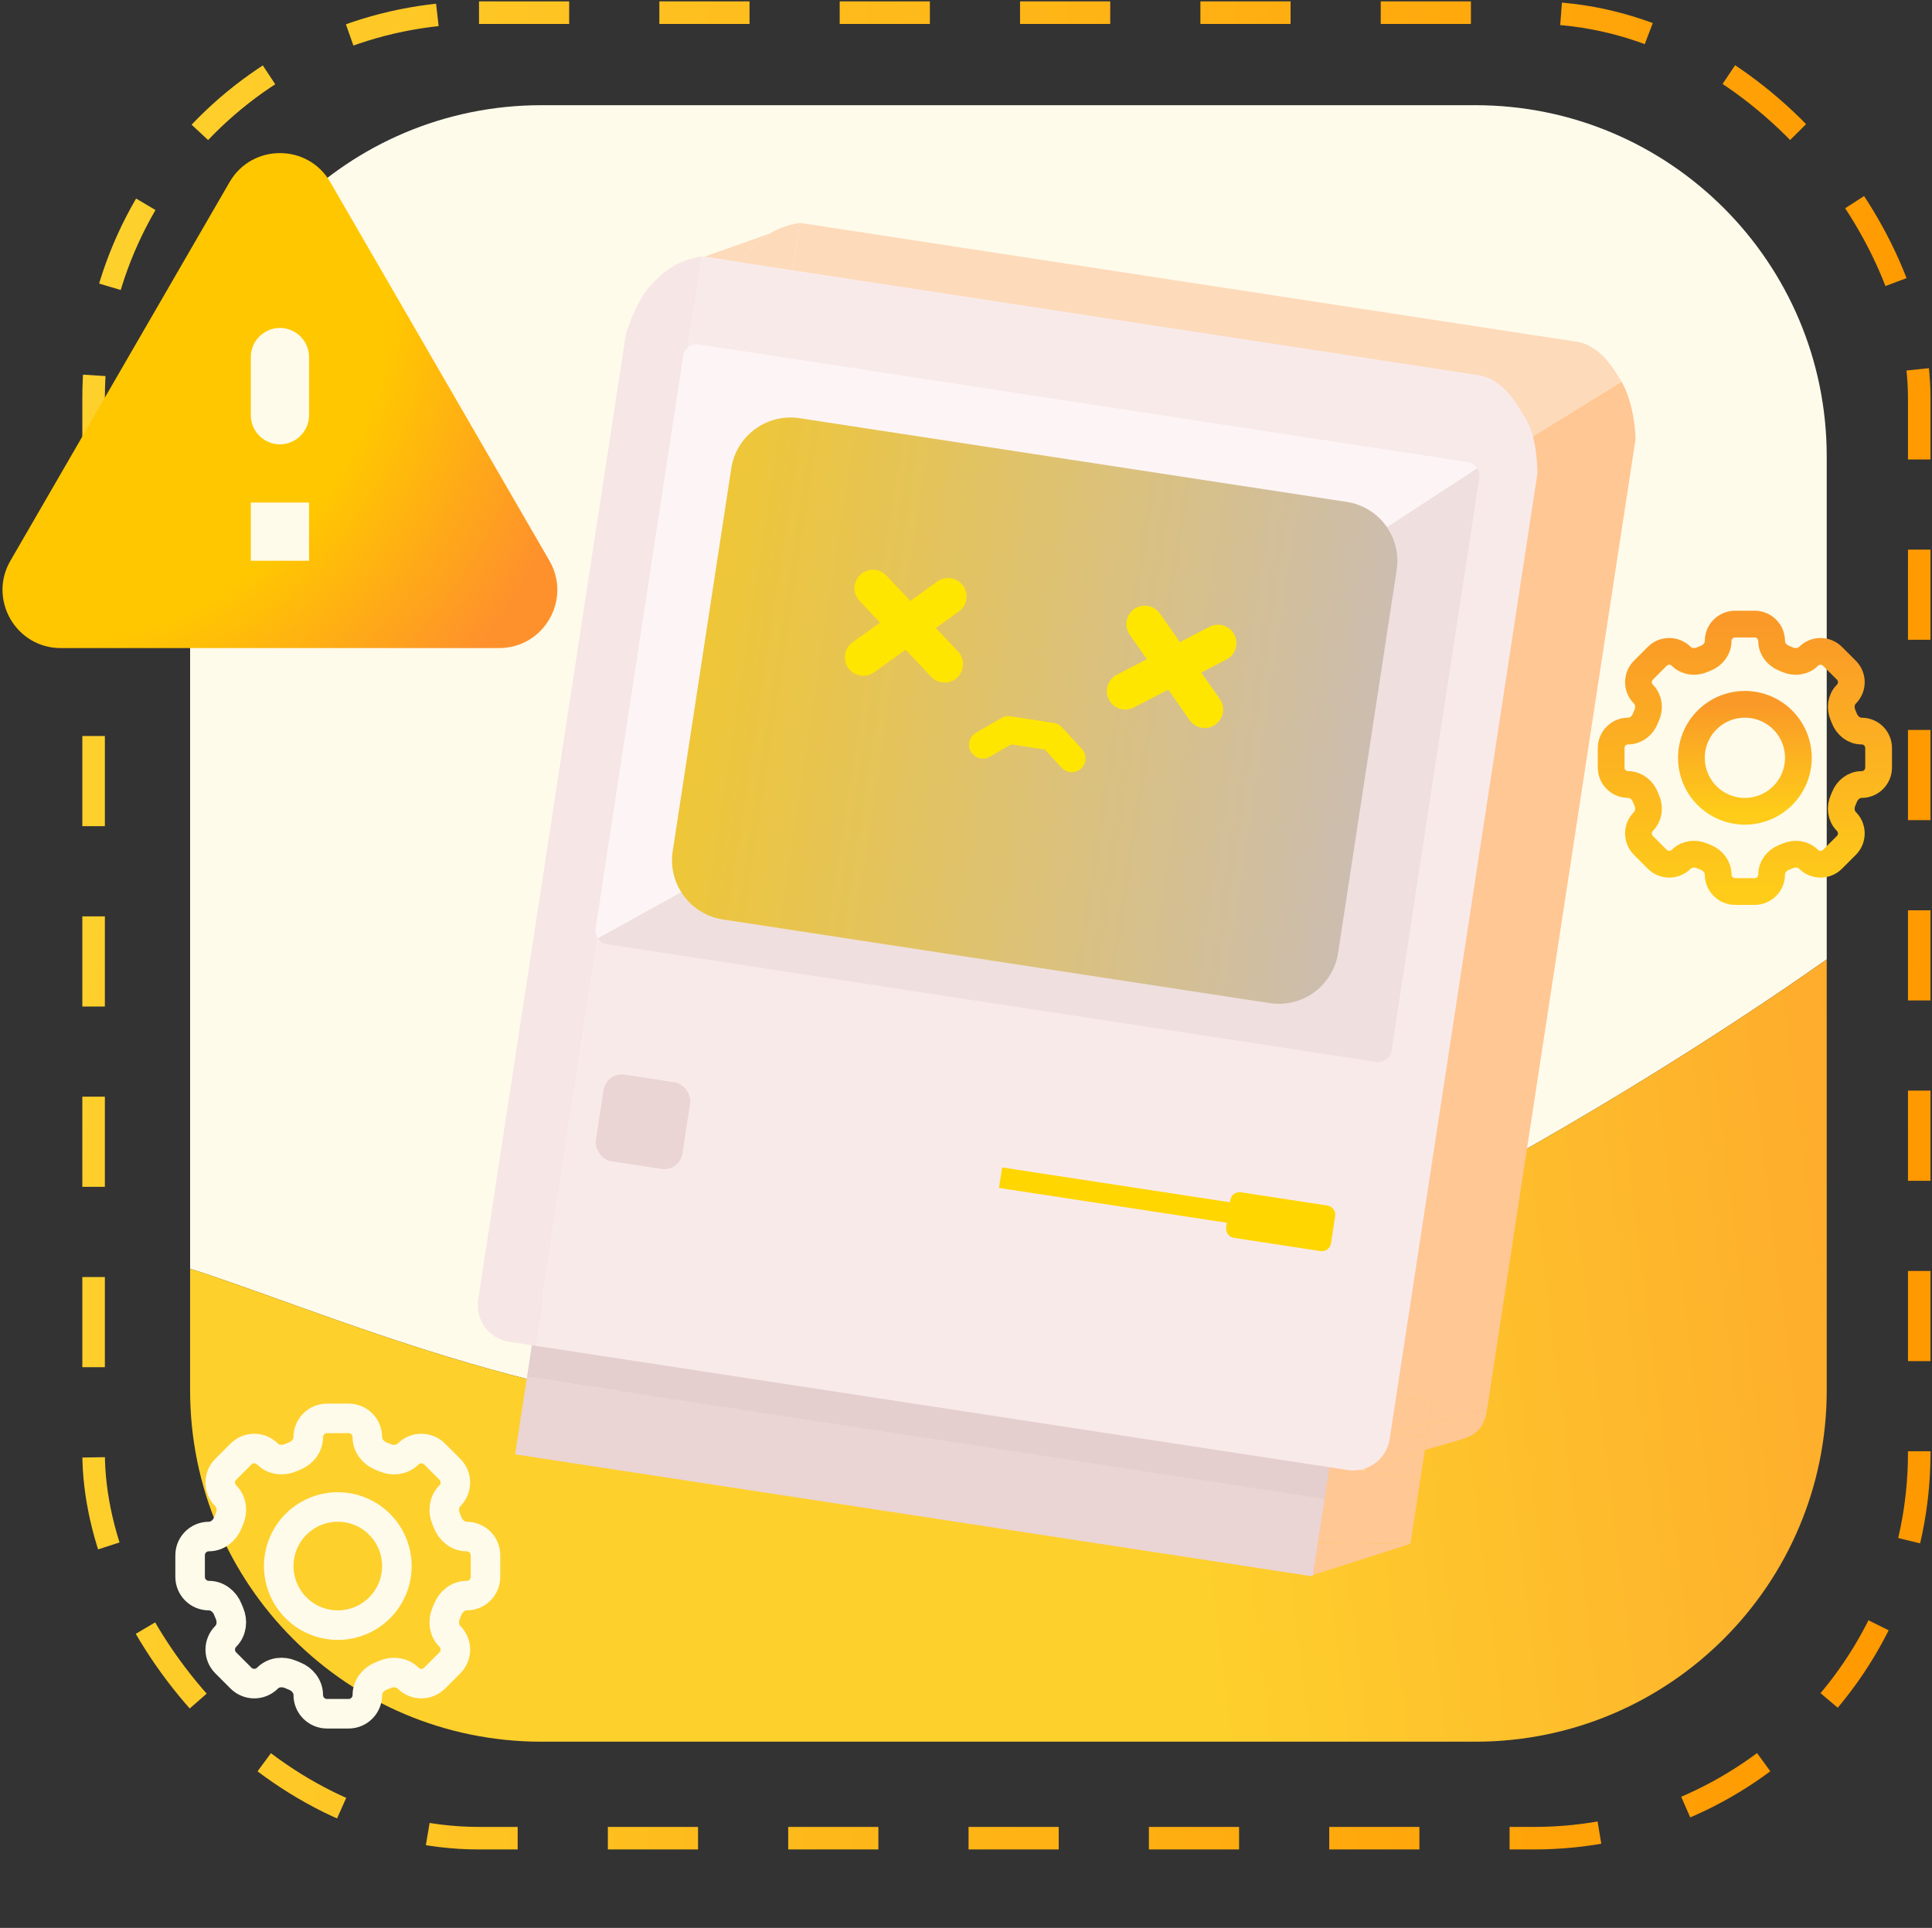 <svg width="484" height="483" viewBox="0 0 484 483" fill="none" xmlns="http://www.w3.org/2000/svg">
<rect x="0" y="0" width="484" height="483" fill="#333333" stroke="none"/>
<path fill-rule="evenodd" clip-rule="evenodd" d="M457.626 114.354C457.626 65.753 418.227 26.355 369.626 26.355H135.626C87.025 26.355 47.626 65.753 47.626 114.354V317.854C81.459 328.688 138.656 354.354 195.626 354.354C280.626 354.354 408.126 275.354 457.626 240.354V114.354Z" fill="#FFFBEB"/>
<path d="M47.626 348.354C47.626 396.956 87.025 436.354 135.626 436.354H369.626C418.227 436.354 457.626 396.956 457.626 348.354V240.354C408.126 275.354 280.626 354.354 195.626 354.354C138.656 354.354 81.459 328.688 47.626 317.854V348.354Z" fill="url(#paint0_linear_1_6)"/>
<rect x="23.449" y="3.178" width="457.354" height="457.354" rx="96.552" stroke="url(#paint1_linear_1_6)" stroke-width="5.646" stroke-dasharray="22.59 22.59"/>
<path d="M92.026 360.05C92.026 357.456 89.924 355.354 87.331 355.354H81.925C79.328 355.354 77.226 357.456 77.226 360.05C77.226 362.188 75.761 364.024 73.766 364.808C73.452 364.934 73.138 365.067 72.83 365.2C70.866 366.051 68.531 365.792 67.014 364.279C66.133 363.399 64.94 362.905 63.695 362.905C62.45 362.905 61.257 363.399 60.376 364.279L56.55 368.105C55.671 368.985 55.176 370.179 55.176 371.424C55.176 372.668 55.671 373.862 56.55 374.742C58.067 376.259 58.326 378.59 57.468 380.559C57.333 380.869 57.204 381.181 57.08 381.495C56.295 383.489 54.46 384.954 52.321 384.954C49.728 384.954 47.626 387.056 47.626 389.65V395.059C47.626 397.653 49.728 399.754 52.321 399.754C54.46 399.754 56.295 401.22 57.08 403.214C57.205 403.528 57.339 403.843 57.468 404.15C58.323 406.115 58.064 408.449 56.55 409.966C55.671 410.847 55.176 412.041 55.176 413.285C55.176 414.53 55.671 415.724 56.55 416.604L60.376 420.43C61.257 421.31 62.45 421.804 63.695 421.804C64.94 421.804 66.133 421.31 67.014 420.43C68.531 418.913 70.862 418.654 72.83 419.509C73.138 419.646 73.452 419.775 73.766 419.901C75.761 420.685 77.226 422.521 77.226 424.659C77.226 427.253 79.328 429.354 81.921 429.354H87.331C89.924 429.354 92.026 427.253 92.026 424.659C92.026 422.521 93.491 420.685 95.486 419.897C95.8 419.775 96.115 419.646 96.422 419.512C98.386 418.654 100.721 418.917 102.234 420.43C102.67 420.866 103.188 421.212 103.758 421.448C104.328 421.684 104.938 421.806 105.555 421.806C106.172 421.806 106.782 421.684 107.352 421.448C107.922 421.212 108.44 420.866 108.876 420.43L112.702 416.604C113.581 415.724 114.076 414.53 114.076 413.285C114.076 412.041 113.581 410.847 112.702 409.966C111.185 408.449 110.926 406.118 111.78 404.15C111.917 403.843 112.047 403.528 112.172 403.214C112.957 401.22 114.792 399.754 116.931 399.754C119.524 399.754 121.626 397.653 121.626 395.059V389.653C121.626 387.06 119.524 384.958 116.931 384.958C114.792 384.958 112.957 383.493 112.169 381.499C112.045 381.184 111.915 380.872 111.78 380.563C110.929 378.598 111.188 376.263 112.702 374.746C113.581 373.866 114.076 372.672 114.076 371.427C114.076 370.183 113.581 368.989 112.702 368.108L108.876 364.283C107.995 363.403 106.802 362.909 105.557 362.909C104.312 362.909 103.118 363.403 102.238 364.283C100.721 365.8 98.39 366.059 96.422 365.204C96.112 365.068 95.8 364.937 95.486 364.812C93.491 364.024 92.026 362.188 92.026 360.053V360.05Z" stroke="#FFFBEB" stroke-width="7.4"/>
<path d="M99.428 392.354C99.428 396.279 97.868 400.044 95.093 402.819C92.317 405.595 88.553 407.154 84.628 407.154C80.702 407.154 76.938 405.595 74.162 402.819C71.387 400.044 69.828 396.279 69.828 392.354C69.828 388.429 71.387 384.664 74.162 381.889C76.938 379.113 80.702 377.554 84.628 377.554C88.553 377.554 92.317 379.113 95.093 381.889C97.868 384.664 99.428 388.429 99.428 392.354V392.354Z" stroke="#FFFBEB" stroke-width="7.4"/>
<path d="M443.826 160.606C443.826 158.257 441.923 156.354 439.575 156.354H434.68C432.329 156.354 430.426 158.257 430.426 160.606C430.426 162.542 429.099 164.204 427.294 164.914C427.009 165.028 426.724 165.148 426.446 165.269C424.667 166.039 422.553 165.805 421.18 164.435C420.383 163.638 419.302 163.191 418.175 163.191C417.048 163.191 415.967 163.638 415.17 164.435L411.706 167.899C410.91 168.696 410.462 169.777 410.462 170.904C410.462 172.03 410.91 173.111 411.706 173.908C413.08 175.282 413.314 177.392 412.537 179.175C412.415 179.455 412.298 179.738 412.185 180.022C411.475 181.828 409.813 183.154 407.877 183.154C405.529 183.154 403.626 185.057 403.626 187.406V192.303C403.626 194.652 405.529 196.554 407.877 196.554C409.813 196.554 411.475 197.881 412.185 199.687C412.299 199.971 412.42 200.256 412.537 200.534C413.311 202.313 413.076 204.427 411.706 205.8C410.91 206.598 410.462 207.678 410.462 208.805C410.462 209.932 410.91 211.013 411.706 211.81L415.17 215.274C415.967 216.071 417.048 216.518 418.175 216.518C419.302 216.518 420.383 216.071 421.18 215.274C422.553 213.901 424.664 213.666 426.446 214.44C426.724 214.564 427.009 214.681 427.294 214.795C429.099 215.505 430.426 217.167 430.426 219.103C430.426 221.452 432.329 223.354 434.677 223.354H439.575C441.923 223.354 443.826 221.452 443.826 219.103C443.826 217.167 445.153 215.505 446.958 214.792C447.243 214.681 447.528 214.564 447.806 214.443C449.585 213.666 451.698 213.904 453.069 215.274C453.463 215.669 453.932 215.983 454.448 216.196C454.964 216.41 455.517 216.52 456.075 216.52C456.634 216.52 457.187 216.41 457.702 216.196C458.218 215.983 458.687 215.669 459.082 215.274L462.546 211.81C463.342 211.013 463.79 209.932 463.79 208.805C463.79 207.678 463.342 206.598 462.546 205.8C461.172 204.427 460.938 202.316 461.712 200.534C461.836 200.256 461.953 199.971 462.067 199.687C462.777 197.881 464.439 196.554 466.375 196.554C468.723 196.554 470.626 194.652 470.626 192.303V187.409C470.626 185.061 468.723 183.158 466.375 183.158C464.439 183.158 462.777 181.831 462.063 180.026C461.951 179.741 461.834 179.458 461.712 179.178C460.941 177.399 461.176 175.285 462.546 173.912C463.342 173.115 463.79 172.034 463.79 170.907C463.79 169.78 463.342 168.699 462.546 167.902L459.082 164.438C458.285 163.641 457.204 163.194 456.077 163.194C454.95 163.194 453.869 163.641 453.072 164.438C451.698 165.812 449.588 166.046 447.806 165.272C447.525 165.149 447.243 165.031 446.958 164.917C445.153 164.204 443.826 162.542 443.826 160.609V160.606Z" stroke="url(#paint2_linear_1_6)" stroke-width="6.7"/>
<path d="M450.527 189.854C450.527 193.408 449.115 196.817 446.602 199.33C444.089 201.843 440.681 203.254 437.127 203.254C433.573 203.254 430.164 201.843 427.651 199.33C425.138 196.817 423.727 193.408 423.727 189.854C423.727 186.3 425.138 182.892 427.651 180.379C430.164 177.866 433.573 176.454 437.127 176.454C440.681 176.454 444.089 177.866 446.602 180.379C449.115 182.892 450.527 186.3 450.527 189.854V189.854Z" stroke="url(#paint3_linear_1_6)" stroke-width="6.7"/>
<path d="M200.366 55.838C197.357 56.354 195.044 57.182 192.953 58.468C191.083 59.618 189.391 61.135 187.536 63.124C186.849 63.86 186.2 64.754 185.599 65.718C183.057 69.796 181.383 75.131 181.383 75.131L144.339 317.234C143.603 322.047 146.722 326.561 151.392 327.635C151.843 327.739 152.297 327.835 152.739 327.972L158.455 329.753L159.832 320.755L200.366 55.838Z" fill="#FDDAB9"/>
<path d="M328.751 394.653L353.349 386.783L329.996 386.518L328.751 394.653Z" fill="#FFC794"/>
<path d="M187.536 63.124C189.391 61.135 191.083 59.618 192.953 58.468L176.461 64.32L185.599 65.718C186.2 64.754 186.849 63.86 187.536 63.124Z" fill="#FDDAB9"/>
<path fill-rule="evenodd" clip-rule="evenodd" d="M156.025 340.036L332.966 367.109L329.996 386.518L153.055 359.445L156.025 340.036Z" fill="#FDDAB9"/>
<path d="M353.349 386.783L355.825 370.607L341.862 368.47L332.966 367.109L329.996 386.518L353.349 386.783Z" fill="#FFC794"/>
<path d="M341.862 368.47L355.825 370.607L356.945 363.284L341.862 368.47Z" fill="#FFC794"/>
<path d="M409.725 110.069C409.534 103.257 407.687 97.996 406.202 95.61L383.486 109.653L344.795 349.056L358.794 351.197L357.972 356.572L372.53 353.161L409.725 110.069Z" fill="#FFC794"/>
<path d="M356.945 363.284L357.418 360.196L348.397 358.816L343.435 358.057L341.862 368.47L356.945 363.284Z" fill="#FFC794"/>
<path d="M358.794 351.197L344.795 349.056L343.435 358.057L348.397 358.816L357.972 356.572L358.794 351.197Z" fill="#FFC794"/>
<path fill-rule="evenodd" clip-rule="evenodd" d="M394.969 85.614C388.342 84.6 200.366 55.838 200.366 55.838L159.832 320.755L158.995 320.627L156.025 340.036L332.966 367.109L341.862 368.47L343.435 358.057L344.795 349.056L383.486 109.653L406.202 95.61C404.314 92.397 400.857 86.514 394.969 85.614Z" fill="#FDDAB9"/>
<path d="M348.397 358.816L357.418 360.196L357.972 356.572L348.397 358.816Z" fill="#FFC794"/>
<path d="M369.625 358.924C371.408 357.525 372.161 355.577 372.53 353.161L357.972 356.572L357.418 360.196L356.945 363.284L366.081 360.629L366.585 360.483C367.726 360.122 368.782 359.587 369.625 358.924Z" fill="#FFC794"/>
<path fill-rule="evenodd" clip-rule="evenodd" d="M328.85 394.936L331.82 375.527L132.02 344.956L129.05 364.366L328.85 394.936Z" fill="#EAD4D4"/>
<path d="M334.79 356.118L134.99 325.547L132.02 344.956L331.82 375.527L334.79 356.118Z" fill="#E4CECE"/>
<path d="M175.816 64.221C170.117 65.199 166.916 67.293 162.986 71.507C159.392 75.36 156.832 83.514 156.832 83.514L119.789 325.618C119.017 330.662 122.48 335.377 127.525 336.149L134.056 337.148L175.816 64.221Z" fill="#F6E6E6"/>
<path d="M370.419 93.997C363.791 92.983 175.816 64.221 175.816 64.221L134.056 337.148L337.6 368.292C342.644 369.064 347.359 365.6 348.131 360.556L385.175 118.452C384.984 111.64 383.776 107.448 382.291 105.062C380.594 102.336 377.046 95.011 370.419 93.997Z" fill="#F9EAEA"/>
<path d="M318.106 251.327L181.1 230.364C176.613 229.678 172.896 227.071 170.656 223.508L149.748 235.077C150.266 235.848 151.092 236.409 152.083 236.56L344.711 266.034C345.777 266.197 346.804 265.851 347.545 265.179C348.108 264.667 348.506 263.966 348.63 263.154L370.58 119.701C370.712 118.834 370.515 117.995 370.08 117.314L347.453 132.072C349.528 135.108 350.495 138.917 349.893 142.852L335.219 238.756C334.667 242.362 332.875 245.472 330.343 247.716C327.119 250.573 322.697 252.03 318.106 251.327Z" fill="#EFDFDF"/>
<path d="M200.308 104.775L337.396 125.75C341.658 126.402 345.206 128.783 347.453 132.072L370.08 117.314C369.572 116.519 368.741 115.94 367.73 115.786L174.953 86.289C174.12 86.162 173.335 86.349 172.693 86.76C171.89 87.275 171.313 88.143 171.154 89.187L149.204 232.641C149.069 233.527 149.284 234.387 149.748 235.077L170.656 223.508C168.804 220.562 167.961 216.961 168.529 213.251L183.203 117.347C183.813 113.359 185.938 109.979 188.903 107.703C192.033 105.302 196.099 104.131 200.308 104.775Z" fill="#FDF5F5"/>
<path d="M337.396 125.75L200.308 104.775C196.099 104.131 192.033 105.302 188.903 107.703C185.938 109.979 183.813 113.359 183.203 117.347L168.529 213.251C167.961 216.961 168.804 220.562 170.656 223.508C172.896 227.071 176.613 229.678 181.1 230.364L318.106 251.327C322.697 252.03 327.119 250.573 330.343 247.716C332.875 245.472 334.667 242.362 335.219 238.756L349.893 142.852C350.495 138.917 349.528 135.108 347.453 132.072C345.206 128.783 341.658 126.402 337.396 125.75Z" fill="url(#paint4_linear_1_6)"/>
<path d="M246.222 186.58L252.63 182.886L263.476 184.546L268.486 189.986" stroke="#FFE600" stroke-width="6.93" stroke-linecap="round" stroke-linejoin="round"/>
<path d="M237.517 149.436L216.278 164.687" stroke="#FFE600" stroke-width="9.24" stroke-linecap="round" stroke-linejoin="round"/>
<path d="M218.691 147.367L236.633 166.388" stroke="#FFE600" stroke-width="9.24" stroke-linecap="round" stroke-linejoin="round"/>
<path d="M305.123 161.132L281.903 173.154" stroke="#FFE600" stroke-width="9.24" stroke-linecap="round" stroke-linejoin="round"/>
<path d="M286.793 156.365L301.798 177.778" stroke="#FFE600" stroke-width="9.24" stroke-linecap="round" stroke-linejoin="round"/>
<rect x="151.89" y="268.543" width="21.945" height="21.945" rx="4.62" transform="rotate(8.699 151.89 268.543)" fill="#EAD4D4"/>
<path d="M251.051 292.478L314.987 302.261L314.201 307.399L250.265 297.616L251.051 292.478Z" fill="#FFD600"/>
<path d="M308.224 300.642C308.417 299.381 309.596 298.515 310.857 298.708L332.549 302.027C333.811 302.22 334.676 303.399 334.484 304.66L333.435 311.51C333.242 312.771 332.064 313.637 330.803 313.444L309.11 310.125C307.849 309.932 306.983 308.753 307.176 307.492L308.224 300.642Z" fill="#FFD600"/>
<path d="M15.219 162.368H125.033C136.262 162.368 143.262 150.191 137.647 140.493L82.741 45.628C77.126 35.93 63.126 35.93 57.511 45.628L2.605 140.493C-3.01 150.191 3.99 162.368 15.219 162.368ZM70.126 111.326C66.115 111.326 62.834 108.045 62.834 104.035V89.451C62.834 85.441 66.115 82.159 70.126 82.159C74.136 82.159 77.418 85.441 77.418 89.451V104.035C77.418 108.045 74.136 111.326 70.126 111.326ZM77.418 140.493H62.834V125.91H77.418V140.493Z" fill="url(#paint5_radial_1_6)"/>
<defs>
<linearGradient id="paint0_linear_1_6" x1="47.626" y1="395.854" x2="480.126" y2="341.354" gradientUnits="userSpaceOnUse">
<stop offset="0.577" stop-color="#FED02C"/>
<stop offset="1" stop-color="#FEAA2C"/>
</linearGradient>
<linearGradient id="paint1_linear_1_6" x1="20.626" y1="231.854" x2="483.626" y2="261.215" gradientUnits="userSpaceOnUse">
<stop stop-color="#FED02C"/>
<stop offset="1" stop-color="#FF9900"/>
</linearGradient>
<linearGradient id="paint2_linear_1_6" x1="437.126" y1="156.354" x2="437.126" y2="223.354" gradientUnits="userSpaceOnUse">
<stop stop-color="#FA9928"/>
<stop offset="1" stop-color="#FECC19"/>
</linearGradient>
<linearGradient id="paint3_linear_1_6" x1="437.127" y1="176.454" x2="437.127" y2="203.254" gradientUnits="userSpaceOnUse">
<stop stop-color="#FA9928"/>
<stop offset="1" stop-color="#FECC19"/>
</linearGradient>
<linearGradient id="paint4_linear_1_6" x1="175.61" y1="174.607" x2="342.3" y2="200.112" gradientUnits="userSpaceOnUse">
<stop stop-color="#EEC638"/>
<stop offset="1" stop-color="#CCBDB0"/>
</linearGradient>
<radialGradient id="paint5_radial_1_6" cx="0" cy="0" r="1" gradientUnits="userSpaceOnUse" gradientTransform="translate(22.128 80.355) rotate(31.504) scale(127.258 142.636)">
<stop offset="0.575" stop-color="#FFC700"/>
<stop offset="1" stop-color="#FE912C"/>
</radialGradient>
</defs>
</svg>
